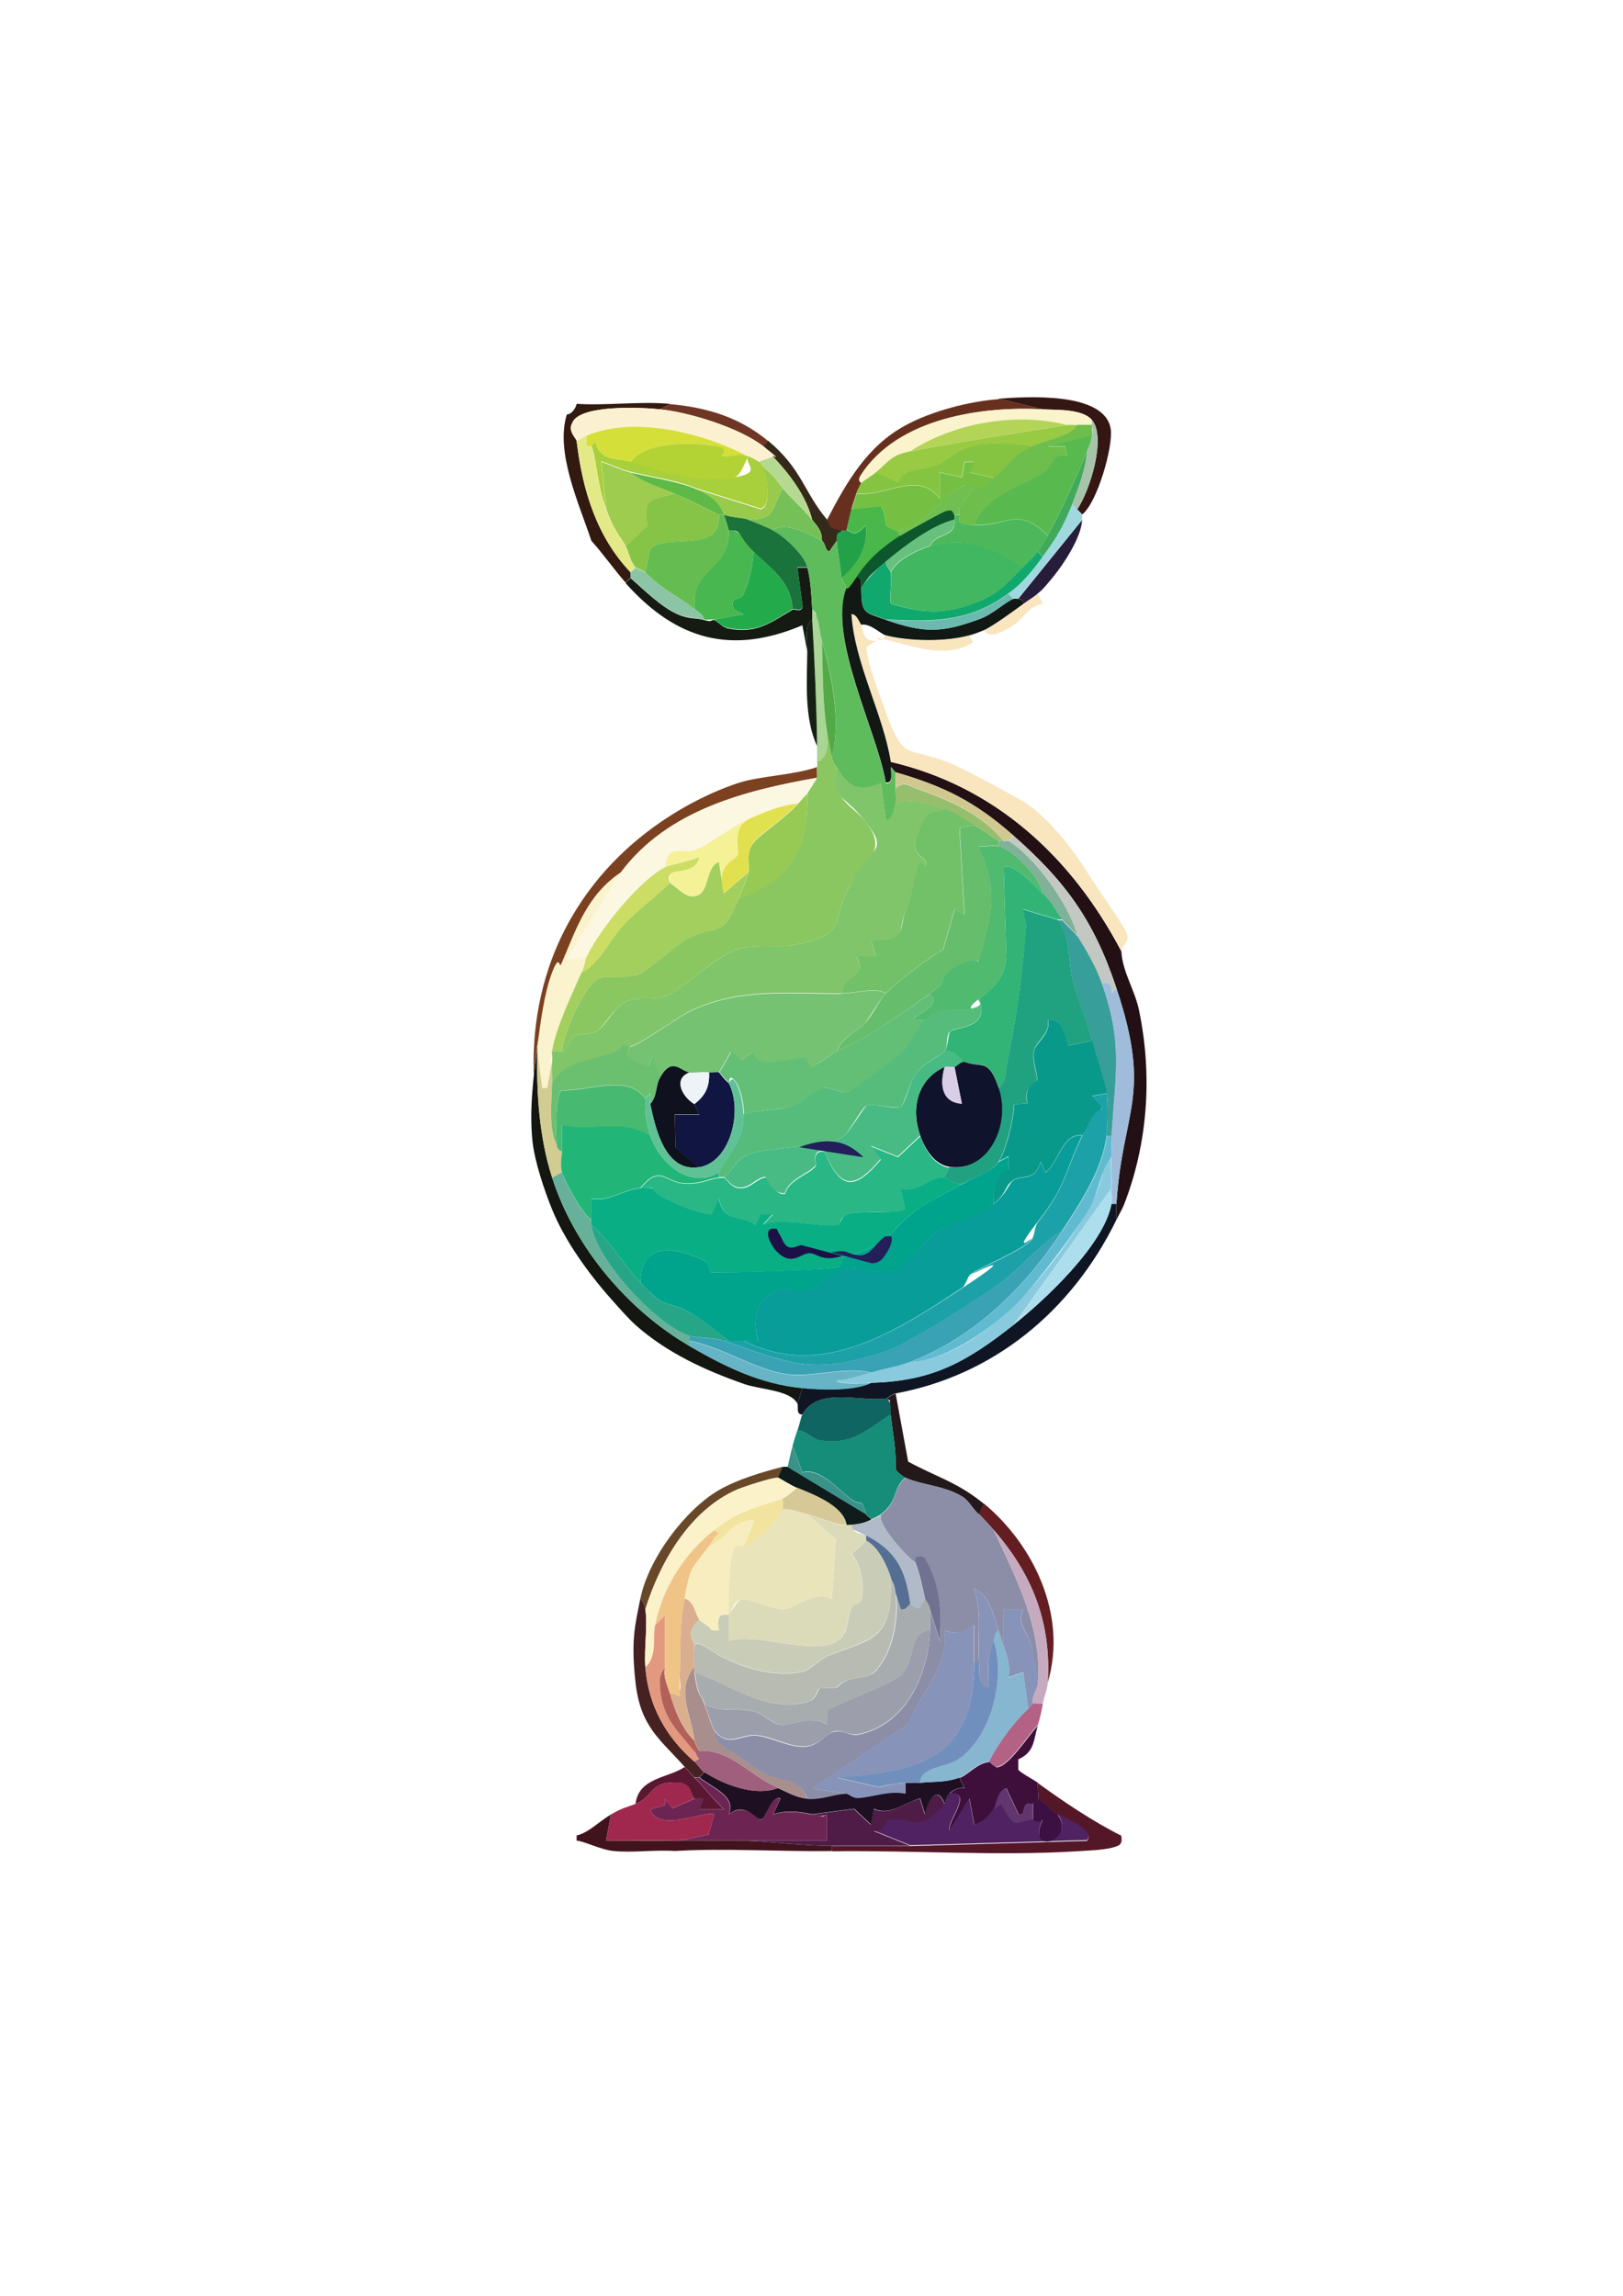 <?xml version="1.0" encoding="UTF-8"?>
<svg id="Layer_1" xmlns="http://www.w3.org/2000/svg" version="1.1" viewBox="0 0 595.3 841.9">
  <!-- Generator: Adobe Illustrator 29.1.0, SVG Export Plug-In . SVG Version: 2.1.0 Build 142)  -->
  <defs>
    <style>
      .st0 {
        fill: #6bc070;
      }

      .st1 {
        fill: #35291a;
      }

      .st2 {
        fill: #b3d334;
      }

      .st3 {
        fill: #99ca43;
      }

      .st4 {
        fill: #11a86e;
      }

      .st5 {
        fill: #faf3cd;
      }

      .st6 {
        fill: #00a38b;
      }

      .st7 {
        fill: #f0c487;
      }

      .st8 {
        fill: #e1e04f;
      }

      .st9 {
        fill: #eae4bb;
      }

      .st10 {
        fill: #9fbcdb;
      }

      .st11 {
        fill: #7c4121;
      }

      .st12 {
        fill: #49b749;
      }

      .st13 {
        fill: #96ca55;
      }

      .st14 {
        fill: #5ebc5d;
      }

      .st15 {
        fill: #1c1147;
      }

      .st16 {
        fill: #6dbe4c;
      }

      .st17 {
        fill: #daaf90;
      }

      .st18 {
        fill: #4cb85b;
      }

      .st19 {
        fill: #48bb85;
      }

      .st20 {
        fill: #23a149;
      }

      .st21 {
        fill: #72c169;
      }

      .st22 {
        fill: #1a733a;
      }

      .st23 {
        fill: #23ab4b;
      }

      .st24 {
        fill: #f9e5be;
      }

      .st25 {
        fill: #0d572c;
      }

      .st26 {
        fill: #acdeed;
      }

      .st27 {
        fill: #8cc5a5;
      }

      .st28 {
        fill: #f2e49e;
      }

      .st29 {
        fill: #74c272;
      }

      .st30 {
        fill: #5eb946;
      }

      .st31 {
        fill: #66be6c;
      }

      .st32 {
        fill: #61356e;
      }

      .st33 {
        fill: #49b74f;
      }

      .st34 {
        fill: #d8cee7;
      }

      .st35 {
        fill: #6c2552;
      }

      .st36 {
        fill: #98ca4b;
      }

      .st37 {
        fill: #591732;
      }

      .st38 {
        fill: #41b762;
      }

      .st39 {
        fill: #67c07c;
      }

      .st40 {
        fill: #641e21;
      }

      .st41 {
        fill: #85c447;
      }

      .st42 {
        fill: #d1c890;
      }

      .st43 {
        fill: #b6d991;
      }

      .st44 {
        fill: #32b477;
      }

      .st45 {
        fill: #221015;
      }

      .st46 {
        fill: #121814;
      }

      .st47 {
        fill: #0f6561;
      }

      .st48 {
        fill: #66b4c5;
      }

      .st49 {
        fill: #0f111e;
      }

      .st50 {
        fill: #67b19a;
      }

      .st51 {
        fill: #3e0f3b;
      }

      .st52 {
        fill: #4e1c47;
      }

      .st53 {
        fill: #0aae85;
      }

      .st54 {
        fill: #9dcc4e;
      }

      .st55 {
        fill: #d5df3a;
      }

      .st56 {
        fill: #101524;
      }

      .st57 {
        fill: #8acade;
      }

      .st58 {
        fill: #8793b9;
      }

      .st59 {
        fill: #58ba4e;
      }

      .st60 {
        fill: #55bc7b;
      }

      .st61 {
        fill: #52aa47;
      }

      .st62 {
        fill: #85c441;
      }

      .st63 {
        fill: #389e99;
      }

      .st64 {
        fill: #a7c3aa;
      }

      .st65 {
        fill: #39a2b5;
      }

      .st66 {
        fill: #80c56a;
      }

      .st67 {
        fill: #8bc761;
      }

      .st68 {
        fill: #717191;
      }

      .st69 {
        fill: #703625;
      }

      .st70 {
        fill: #541727;
      }

      .st71 {
        fill: #cbdd64;
      }

      .st72 {
        fill: #a2cf5e;
      }

      .st73 {
        fill: #231f5b;
      }

      .st74 {
        fill: #fbf7e0;
      }

      .st75 {
        fill: #281c3b;
      }

      .st76 {
        fill: #a05f7d;
      }

      .st77 {
        fill: #48b970;
      }

      .st78 {
        fill: #22b578;
      }

      .st79 {
        fill: #fbf1d1;
      }

      .st80 {
        fill: #dbdbba;
      }

      .st81 {
        fill: #502261;
      }

      .st82 {
        fill: #63bf76;
      }

      .st83 {
        fill: #eef3f7;
      }

      .st84 {
        fill: #3c1042;
      }

      .st85 {
        fill: #41a95c;
      }

      .st86 {
        fill: #3a9289;
      }

      .st87 {
        fill: #a8cf3c;
      }

      .st88 {
        fill: #c6abc0;
      }

      .st89 {
        fill: #e39980;
      }

      .st90 {
        fill: #1da1a8;
      }

      .st91 {
        fill: #26a687;
      }

      .st92 {
        fill: #69482a;
      }

      .st93 {
        fill: #67301e;
      }

      .st94 {
        fill: #71bf52;
      }

      .st95 {
        fill: #151b13;
      }

      .st96 {
        fill: #a88e8d;
      }

      .st97 {
        fill: #61bbd0;
      }

      .st98 {
        fill: #142113;
      }

      .st99 {
        fill: #65bd51;
      }

      .st100 {
        fill: #20a280;
      }

      .st101 {
        fill: #86b6d0;
      }

      .st102 {
        fill: #a9d595;
      }

      .st103 {
        fill: #fcf2ca;
      }

      .st104 {
        fill: #a0d8e0;
      }

      .st105 {
        fill: #f8edbe;
      }

      .st106 {
        fill: #08998b;
      }

      .st107 {
        fill: #d2cc92;
      }

      .st108 {
        fill: #099d99;
      }

      .st109 {
        fill: #e4e987;
      }

      .st110 {
        fill: #b7bbb2;
      }

      .st111 {
        fill: #d7c997;
      }

      .st112 {
        fill: #341613;
      }

      .st113 {
        fill: #c3c8c2;
      }

      .st114 {
        fill: #96be6c;
      }

      .st115 {
        fill: #452121;
      }

      .st116 {
        fill: #75c043;
      }

      .st117 {
        fill: #a0284e;
      }

      .st118 {
        fill: #6bbaaf;
      }

      .st119 {
        fill: #61c196;
      }

      .st120 {
        fill: #b1bac9;
      }

      .st121 {
        fill: #111541;
      }

      .st122 {
        fill: #0f132b;
      }

      .st123 {
        fill: #faf3cb;
      }

      .st124 {
        fill: #158d78;
      }

      .st125 {
        fill: #a7acae;
      }

      .st126 {
        fill: #556f94;
      }

      .st127 {
        fill: #81b198;
      }

      .st128 {
        fill: #b36059;
      }

      .st129 {
        fill: #41141d;
      }

      .st130 {
        fill: #8c8ea8;
      }

      .st131 {
        fill: #131611;
      }

      .st132 {
        fill: #c9cdb8;
      }

      .st133 {
        fill: #1e1022;
      }

      .st134 {
        fill: #76c157;
      }

      .st135 {
        fill: #b3d457;
      }

      .st136 {
        fill: #9c9eac;
      }

      .st137 {
        fill: #321a10;
      }

      .st138 {
        fill: #101b1b;
      }

      .st139 {
        fill: #50ba6f;
      }

      .st140 {
        fill: #24191a;
      }

      .st141 {
        fill: #28b785;
      }

      .st142 {
        fill: #718fbd;
      }

      .st143 {
        fill: #b36285;
      }

      .st144 {
        fill: #f5f197;
      }
    </style>
  </defs>
  <g>
    <path class="st70" d="M411.3,673.1c-.2.2.9,2.9-1.3,3.8-3.6,1.6-10.8,1.7-14.9,2-29.2,1.8-60.5-.4-90,0v-1.9c9.6,0,19.2,0,28.8,0l64.8-1.9c3.3-3.9-9.5-8.8-10.8-9.6-2.6-1.7-4.6-4.2-7.2-5.8.5-1.3-.3-4.1,0-5.8,9.5,6.9,20.2,14.1,30.6,19.3Z"/>
    <path class="st129" d="M224.1,665.4l-1.8,9.6c9,.2,18-.1,27,0,7.8.1,15.6-.2,23.4,0,10.1.3,21.5,1.9,32.4,1.9v1.9c-18.9.3-38.9-1.1-57.6,0-7.4-.5-15.1.7-22.5,0-4.8-.5-10.7-3.6-13.5-3.8v-1.9c4.3-.9,8.3-5.2,12.6-7.7Z"/>
    <path class="st51" d="M380.7,632.6c-1.6,5.3-1.1,9.9-7.2,12.6v3.7c.2.9,5.6,3.7,7.2,4.9-.3,1.7.5,4.5,0,5.8s-1.4,1.5-1.8,1.9-1.8-.4-2.3.1c-1.9,1.8-.4,4.3-3,3.7l-4.5-9.6c-3.4,1.3-3.5,6.4-4.5,7.7-2.1,2.8-3.7,4.8-7.2,5.8l-1.8-9.6-7.2,11.6c-1.1-3.3,8.9-14.1,0-13.5,1.6-1.5,3.2-2.2,5.4-1.9l-1.8-3.8c3.3-1.2,6.2-5.3,10.8-5.8s1.4,1.9,2.8,1.9c4.3,0,11.8-11.9,15.2-15.4Z"/>
    <path class="st40" d="M384.3,617.1c1.4-22.5-6-40.2-19.8-56-1.1-1.3-4.4-4.9-5.4-5.8l1.8-3.9c18,14.9,30.8,40.8,23.4,65.6Z"/>
    <path class="st88" d="M384.3,617.1c-.1,2.5-1.4,5.2-1.8,7.7-1.1.2-2.8-.4-3.6,0-.8-2.4,1.9-6.6,1.8-7.7,1.5-20.4-8-38.5-16.2-56,13.8,15.8,21.2,33.4,19.8,56Z"/>
    <path class="st140" d="M328.5,511l4.6,25c10.5,5.7,18.2,7.6,27.8,15.5l-1.8,3.9c-2.4-2.1-3.6-4.9-5.9-6.4-6.5-4.2-15.4-4.4-21.1-7.1-.9-.4-3.4-2.3-3.6-3.3.3-6.7-1.1-13.2-1.8-19.8s.6-4.9-1.8-5.8c.4,0,2-1.6,3.6-1.9Z"/>
    <path class="st143" d="M382.5,624.8c-.5,3.1-.9,4.7-1.8,7.7-3.4,3.5-10.9,15.4-15.2,15.4-1.4,0-2.5-1.9-2.8-1.9,3.3-6.5,9.2-14.6,14.4-19.3.6-.6,1.4-1.8,1.8-1.9.8-.4,2.5.2,3.6,0Z"/>
    <path class="st81" d="M348.3,657.6c8.9-.6-1.1,10.2,0,13.5l7.2-11.6,1.8,9.6c3.5-1,5.1-3,7.2-5.8l2.7-1.9c5.6,9.9,4.5,6.6,11.7,5.7.2,0,1.5,1.7,3.6,0-6.7,13.7,12.6,7.8,5.4-1.9,1.3.8,14.1,5.7,10.8,9.6l-64.8,1.9-14.4-5.8c4.3,2.1,6-3.9,6.6-3.9,9.7-.8,10.3,5.4,20.4-5.7.3-.3,0-2.3,1.8-3.9Z"/>
    <path class="st52" d="M346.5,661.5c-10.1,11.2-10.7,4.9-20.4,5.7-.6,0-2.3,6-6.6,3.9l14.4,5.8c-9.6,0-19.2,0-28.8,0-10.9,0-22.3-1.6-32.4-1.9h30.6s0-9.6,0-9.6c-2.4,1.1-3.5.3-5.4,0l15.3-2,6.2,5.8,1-5.8c6,2.7,11.2-2.3,17-3.8l1.8,5.8c1-4.3,4.3-11.5,7.2-3.8Z"/>
    <path class="st84" d="M387.9,665.4c7.2,9.7-12.1,15.6-5.4,1.9-2,1.7-3.4,0-3.6,0v-5.8c.4-.4,1.8-1.8,1.8-1.9,2.6,1.6,4.6,4.1,7.2,5.8Z"/>
    <path class="st35" d="M256.5,651.9c4.2,3.6,13.6,6.7,10.8,13.5,5.7-4.7,11.1,1.9,11.7,1.9,1.8,0,3.4-8.6,7.2-7.7l-2.7,5.8c5.3-1.6,9.2-.9,14.4,0s3,1.1,5.4,0v9.6s-30.6,0-30.6,0c-7.8-.2-15.6.1-23.4,0l10.6-2.2,2-7.4c-2.3-1.9-20.4,7.1-23.4-1.9l5.4-1.5v-2.4s2.7,3.6,2.7,3.6l8.2-3.6c.3.3,2.6-.6,3.3.3l-1.5,3.6h9c-3.8-3.5-7.2-7.9-10.8-11.6h1.8Z"/>
    <path class="st117" d="M233.1,661.5c5.8-2.3,5.5-7,11.9-7.7,9.3-1.1,7.5,3,9.7,5.8l-8.2,3.6-2.6-3.6v2.4s-5.4,1.5-5.4,1.5c3,9,21.1,0,23.4,1.9l-2,7.4-10.6,2.2c-9-.2-18,.1-27,0l1.8-9.6c4.5-2.6,5-2.3,9-3.9Z"/>
    <path class="st47" d="M324.9,512.9c2.4.9,1.6,3.7,1.8,5.8-9.1,6-14.5,11.4-26,9.5-2.9-.5-5.1-3.5-8.2-3.7.7-1.7,1.3-4.9,1.8-5.8,5.7-10.1,20.5-4.7,30.6-5.8Z"/>
    <path class="st133" d="M285.3,655.7c3.7,1.6,6.6,3.5,10.8,3.9,5.4.4,9.5-1.8,14.4-1.9.5,0,2.3,1.8,4.4,1.6,5.5-.4,11.2-2.9,17.2-1.6v-3.9c1.8,0,3.6.2,5.4,0,5.2-.6,8.9,0,14.4-1.9l1.8,3.8c-2.2-.2-3.8.5-5.4,1.9s-1.5,3.5-1.8,3.9c-2.9-7.6-6.2-.5-7.2,3.8l-1.8-5.8c-5.8,1.6-11,6.5-17,3.8l-1,5.8-6.2-5.8-15.3,2c-5.2-.9-9.1-1.6-14.4,0l2.7-5.8c-3.7-.9-5.4,7.7-7.2,7.7s-6-6.6-11.7-1.9c2.8-6.8-6.6-9.9-10.8-13.5l1.8-1.9c7.4,4.7,18.7,9,27,5.8Z"/>
    <path class="st101" d="M368.1,603.6c1.1,3.9,2.7,7.2,1.8,11.6l5.4-1.9,1.8,13.5c-5.2,4.7-11.1,12.8-14.4,19.3-4.6.5-7.5,4.6-10.8,5.8-5.5,1.9-9.2,1.4-14.4,1.9,0-6,9.4-5.4,14.3-8.8,11.7-8.1,17.2-29.4,12.7-43.3.5-1.2.3-3,1.8-3.9.6,1.7,1.3,4,1.8,5.8Z"/>
    <path class="st32" d="M364.5,663.4c1-1.3,1.1-6.3,4.5-7.7l4.5,9.6c2.6.5,1.2-1.9,3-3.7.5-.5,2,.2,2.3-.1v5.8c-7.2.9-6.1,4.1-11.7-5.7l-2.7,1.9Z"/>
    <path class="st130" d="M332.1,541.9c5.7,2.7,14.6,2.9,21.1,7.1,2.3,1.5,3.5,4.3,5.9,6.4s4.3,4.5,5.4,5.8c8.2,17.5,17.7,35.6,16.2,56,0-1.7-2-10.8-2.5-13.7-.9-4.9-5.5-7.6-2.9-13.3h-7.2s0,13.5,0,13.5c-.5-1.8-1.2-4-1.8-5.8-2-5.6-3.1-12.6-9-15.4,3,9,1.1,17.9,1.8,27h-1.8c0-4.5,0-9,0-13.5-4,2.7-6.2,3.7-10.8,1.9,1.6,14.5-8.9,22.1-13.1,34.2l-35.4,23.8,12.6,1.9c-4.9.2-9,2.3-14.4,1.9-2.7-7.8-10.7-6.4-15.7-9.2-2.2-1.3-15.5-10.1-16.7-11.1-2.2-2-1.3-3.7-1.8-4.7,5.2,6.5,9.7,1.4,15.2,1.8s12.3,4.5,18.1,4.1c5.4-.4,7.6-5.1,11.1-5.6s5.5,1.7,8.2,1.2c16.9-3.3,25.8-20.7,26.5-38.2.1-2.4.3-5.5,0-7.7l3.6,11.6c.8-10.9.1-20.5-5.3-30-.7-1.2-1.7-.8-2.8-.9s-.8,1.9-.9,1.9c-1.1,0-14-13.3-12.6-17.4,6.5-4.9,4.1-9.3,9-13.5Z"/>
    <path class="st58" d="M368.1,603.6v-13.5s7.2,0,7.2,0c-2.7,5.8,1.9,8.5,2.9,13.3s2.5,11.9,2.5,13.7-2.6,5.3-1.8,7.7c-.4.2-1.2,1.4-1.8,1.9l-1.8-13.5-5.4,1.9c.9-4.4-.7-7.7-1.8-11.6Z"/>
    <path class="st124" d="M326.7,518.7c.7,6.6,2.1,13.1,1.8,19.8.2,1.1,2.7,2.9,3.6,3.3-4.9,4.2-2.5,8.6-9,13.5-1,.7-2.5,1.4-3.6,1.9-.3-.8-1.7-1.5-1.8-1.9-1.9-6.8-1.7-2.5-5.9-5.8-4.6-3.6-11.3-11.4-17.5-9.6l-3.6-9.7c.5-1.8,1.2-4.1,1.8-5.8,3.1.3,5.2,3.3,8.2,3.7,11.6,1.9,16.9-3.5,26-9.5Z"/>
    <path class="st115" d="M236.7,590.1c.9,6.2-.5,14.6,0,21.2,1.1,14.4,7.8,25.9,18,34.7,1.2,1.1,2.4,3.1,3.6,3.9l-1.8,1.9h-1.8c-1.1-1.2-2.5-2.6-3.6-3.9-9.1-10.2-16.2-14.7-18-30.9s0-21.5,1.8-30.9c0,.4,1.4,1.5,1.8,3.9Z"/>
    <path class="st37" d="M254.7,651.9c3.6,3.6,7,8.1,10.8,11.6h-9s1.5-3.6,1.5-3.6c-.7-.8-3,0-3.3-.3-2.2-2.7-.4-6.8-9.7-5.8-6.4.7-6.1,5.4-11.9,7.7,1.2-9.7,12-9.4,18-13.5,1.1,1.2,2.5,2.7,3.6,3.9Z"/>
    <path class="st92" d="M287.1,538l-1.8,3.9c-1.6-.3-12.5,3.3-14.9,4.3-17,7.4-28.1,26-33.7,43.9-.4-2.4-1.7-3.5-1.8-3.9,2.9-14.6,16.5-32.6,28.7-39.7,6.9-4,15.8-6.6,23.5-8.6Z"/>
    <path class="st138" d="M317.7,555.4c.1.4,1.5,1.1,1.8,1.9-2.9,1.4-4.2,1.5-7.2,1.9s-1.2,0-1.8,0c-1.1-6.9-12.1-11.1-18-13.5-2.6-1.1-6.8-3.8-7.2-3.9l1.8-3.9h1.8l28.8,17.4Z"/>
    <path class="st86" d="M290.7,530.3l3.6,9.7c6.2-1.7,13,6,17.5,9.6,4.1,3.3,4-1,5.9,5.8l-28.8-17.4c.6-2.6,1.1-5.2,1.8-7.7Z"/>
    <path class="st142" d="M364.5,601.7c4.5,13.9-1,35.2-12.7,43.3-4.9,3.4-14.2,2.8-14.3,8.8-1.8.2-3.6,0-5.4,0-3.4.2-6.6.8-9.9,1.5l-15.3-3.5c29.7-2.2,50.5-6.1,50.4-42.5h1.8c.3,3.8-.8,8.4,3.6,9.6-.1-6.9-.8-11.1,1.8-17.4Z"/>
    <path class="st96" d="M254.7,613.3c1.1,8.9,1.8,6.7,3.6,11.6s2.3,7.1,3.6,9.6-.4,2.7,1.8,4.7c1.2,1.1,14.4,9.8,16.7,11.1,4.9,2.9,12.9,1.4,15.7,9.2-4.2-.3-7.1-2.2-10.8-3.9-10.4-4.6-17.2-14.1-28.8-13.5-.4-1.2-1.7-2.8-1.8-3.9-1.1-9.6-7.1-18.2,0-27,0,.6,0,1.3,0,1.9Z"/>
    <path class="st76" d="M285.3,655.7c-8.3,3.2-19.6-1.1-27-5.8-1.2-.7-2.4-2.8-3.6-3.9l1.7-1c-.9-.7-1.1-2.2-1.7-2.9h1.8c11.6-.6,18.4,9,28.8,13.5Z"/>
    <path class="st58" d="M357.3,609.4c.1,36.4-20.6,40.2-50.4,42.5l15.3,3.5c3.3-.7,6.5-1.4,9.9-1.5v3.9c-6-1.2-11.7,1.2-17.2,1.6-2.1.1-3.8-1.6-4.4-1.6l-12.6-1.9,35.4-23.8c4.3-12.1,14.8-19.7,13.1-34.2,4.6,1.8,6.8.7,10.8-1.9,0,4.5,0,9,0,13.5Z"/>
    <path class="st58" d="M366.3,597.8c-1.5.9-1.3,2.7-1.8,3.9-2.6,6.3-1.9,10.5-1.8,17.4-4.4-1.2-3.3-5.9-3.6-9.6-.6-9.1,1.2-18-1.8-27,5.8,2.8,7,9.8,9,15.4Z"/>
    <path class="st136" d="M341.1,597.8c-.7,17.5-9.6,34.9-26.5,38.2-2.8.5-5.5-1.6-8.2-1.2s-5.8,5.3-11.1,5.6c-5.8.4-12.2-3.7-18.1-4.1s-10,4.7-15.2-1.8c-1.3-2.5-2.5-6.8-3.6-9.6,5.7,3.3,12,1.2,18.1,2.7,3.6.9,6.9,4.7,9.8,4.9,4.8.4,10.8-4,17,0l.3-5.3c1.3-1.5,23.5-9.8,26.8-12.8,5.6-5,2.6-15.8,10.6-16.6Z"/>
    <path class="st125" d="M328.5,584.3l1.9,5.8c1.7.8,3.1-1.9,3.5-1.9.6,0,2.2,2.1,3.3,1.5l2.1-3.5c.2.7,1.6,1.9,1.8,3.9s.1,5.3,0,7.7c-8,.8-5,11.5-10.6,16.6-3.3,3-25.6,11.3-26.8,12.8l-.3,5.3c-6.2-4-12.2.4-17,0-2.9-.3-6.2-4-9.8-4.9-6.2-1.6-12.5.6-18.1-2.7-1.8-4.8-2.5-2.6-3.6-11.6,13,4.5,27,15.3,41.6,10.7,3.6-1.1,3.2-4.9,4.5-4.9,9.6,0,4.1-.5,9.8-2.9,3.6-1.5,7.9-.3,10.8-3.8,6.1-7.3,8.1-18.5,7.1-28.1Z"/>
    <path class="st120" d="M323.1,555.4c-1.4,4,11.5,17.4,12.6,17.4,1.7,4.4,2.6,8.9,3.6,13.5l-2.1,3.5c-1.1.6-2.7-1.6-3.3-1.5-1.8-13-5.5-19.5-16.2-25.1s-4.7-.1-5.4-3.9c3-.5,4.3-.5,7.2-1.9s2.6-1.2,3.6-1.9Z"/>
    <path class="st68" d="M335.7,572.7c.1,0-.3-1.9.9-1.9s2-.3,2.8.9c5.5,9.5,6.1,19.1,5.3,30l-3.6-11.6c-.2-1.9-1.6-3.1-1.8-3.9-1-4.7-1.9-9.1-3.6-13.5Z"/>
    <path class="st103" d="M285.3,541.9c.4,0,4.6,2.8,7.2,3.9-1.6,1-3.8,3.3-5.4,3.9-10.4,3.6-15.6,3.9-25.2,11.6s-18.7,20.7-21.6,34.7c-1,4.6.9,11.5-3.6,15.4-.5-6.7.9-15,0-21.2,5.6-18,16.7-36.6,33.7-43.9,2.4-1,13.3-4.6,14.9-4.3Z"/>
    <path class="st89" d="M243.9,611.3c0,.3-1.9,2-1.9,4.7,0,13.3,6,18,12.7,26.2.6.7.9,2.2,1.7,2.9l-1.7,1c-10.2-8.8-16.9-20.4-18-34.7,4.5-3.9,2.6-10.9,3.6-15.4l3.6-3.8c0,6.4,0,12.9,0,19.3Z"/>
    <path class="st80" d="M310.5,559.2c.6,0,1.2,0,1.8,0,.7,3.7,3.6,2.9,5.4,3.9v1.9l-5.4,4.8c3.5,4.1,4.7,11.7,3.5,17s-3.1,1.6-3.6,2.7c-2,4.9-.8,10.1-5.8,12.7-9,4.6-28.3-3.4-39.2-.5,0-3.2,0-6.4,0-9.7,1.6-1.5,3.1-5,4.7-5.4,3.1-.8,11.6,4,16,3.5,4.1-.5,10.3-6.8,17.2-3.8l1.5-21.8-10.5-9.1c5.8,1.5,9.8,3.9,14.4,3.9Z"/>
    <path class="st111" d="M310.5,559.2c-4.6,0-8.6-2.4-14.4-3.9-3-.8-5.9-1.9-9-1.9.3-.8-.2-2.7,0-3.9,1.6-.5,3.8-2.8,5.4-3.9,5.9,2.4,16.9,6.6,18,13.5Z"/>
    <path class="st110" d="M328.5,584.3c1,9.6-1,20.8-7.1,28.1-2.9,3.5-7.2,2.4-10.8,3.8-5.7,2.3-.2,2.8-9.8,2.9-1.3,0-.9,3.8-4.5,4.9-14.6,4.5-28.5-6.2-41.6-10.7,0-.6,0-1.3,0-1.9-.5-4,0-4.6,0-7.7.4-2.8,6.5,1.8,7.6,2.5,8.4,5.2,22.4,9.5,32.5,6.7,2.7-.7,5.8-4.4,9.1-5.7,15.9-6.3,23.8-5.5,22.8-28.6.7,2.1,1.4,2.1,1.8,5.8Z"/>
    <path class="st17" d="M256.5,594c-5.5,4.5-1.8,8.1-1.8,9.6,0,3.1-.5,3.7,0,7.7-7.1,8.8-1.1,17.4,0,27-4.8-4.8-7.1-10.9-9-17.4,5.5,1.1,3.5-3,3.6-6.7.4-10.8-.2-17.3,1.8-28.1,3.6.9,3.9,6.1,5.4,7.7Z"/>
    <path class="st128" d="M245.7,621c1.9,6.5,4.2,12.6,9,17.4.1,1.1,1.4,2.6,1.8,3.9h-1.8c-6.6-8.2-12.7-12.9-12.7-26.2,0-2.7,1.9-4.4,1.9-4.7-.7,3.8.9,6.5,1.8,9.6Z"/>
    <path class="st126" d="M333.9,588.2c-.4,0-1.8,2.7-3.5,1.9l-1.9-5.8c-.4-3.7-1.1-3.7-1.8-5.8-1.6-4.8-4.6-11.2-9-13.5v-1.9c10.7,5.6,14.4,12.1,16.2,25.1Z"/>
    <path class="st7" d="M260.1,566.9c-6.8,9.2-6.7,7.1-9,19.3-2,10.7-1.4,17.3-1.8,28.1s1.9,7.7-3.6,6.7c-.9-3.2-2.5-5.9-1.8-9.6,0-6.4,0-12.9,0-19.3l-3.6,3.8c2.9-14,10.8-26.2,21.6-34.7l1.8,1c-1.6,1.3-2.4,3.2-3.6,4.8Z"/>
    <path class="st28" d="M287.1,549.6c-.2,1.2.3,3.1,0,3.9-1.8,4-9.9,12.9-14.4,13.5.7-1.3,4.1-9,3.6-9.6-8.4.5-9.6,7-16.2,9.6,1.2-1.6,2-3.6,3.6-4.8l-1.8-1c9.6-7.6,14.8-8,25.2-11.6Z"/>
    <path class="st9" d="M296.1,555.4l10.5,9.1-1.5,21.8c-6.9-2.9-13.1,3.3-17.2,3.8-4.4.5-12.9-4.3-16-3.5s-3.1,3.9-4.7,5.4c0-6.4,0-17.9,1.8-23.7.7-2.4,3.5-1.2,3.6-1.4,4.5-.6,12.6-9.5,14.4-13.5,3.1,0,6,1.2,9,1.9Z"/>
    <path class="st132" d="M326.7,578.5c1,23-6.9,22.2-22.8,28.6-3.3,1.3-6.4,4.9-9.1,5.7-10.1,2.8-24.1-1.5-32.5-6.7-1.1-.7-7.2-5.3-7.6-2.5,0-1.6-3.7-5.2,1.8-9.6,1.1,1.2,3.5,2.1,4.5,3.8h2.7c-1.5-7.5,3.1-5.3,3.6-5.8,0,3.2,0,6.5,0,9.7,10.8-2.9,30.2,5.2,39.2.5,5-2.6,3.8-7.8,5.8-12.7.4-1.1,3.2-1,3.6-2.7,1.2-5.3,0-12.9-3.5-17l5.4-4.8c4.4,2.4,7.4,8.7,9,13.5Z"/>
    <path class="st105" d="M272.7,566.9c0,.2-2.8-1-3.6,1.4-1.8,5.8-1.9,17.3-1.8,23.7-.5.5-5.1-1.8-3.6,5.8h-2.7c-1-1.8-3.4-2.7-4.5-3.9s-1.8-6.8-5.4-7.7c2.2-12.2,2.2-10.1,9-19.3,6.5-2.6,7.8-9.2,16.2-9.6.5.6-2.9,8.4-3.6,9.6Z"/>
    <g>
      <path class="st137" d="M245.7,148.2l-3.6,1.9c-6.3-.7-30-1.9-32.3,5.2-1.6,2.8,1.6,5.6,1.7,6.4,2.1,18,7.3,35.1,19.8,48.2-.2.5.2,1.4,0,1.9s-1.5,1.1-1.8,1.9c-4.5-5.1-8.1-10.4-12.6-15.4-4.5-13.6-13.3-32.4-9-46.3,1.6,0,3.3-2.2,3.6-3.9,11.1.7,23.2-1,34.2,0Z"/>
      <path class="st45" d="M411.3,348.9c.4,7.4,4.8,13.9,6.4,21.2,4.9,23.2,3.5,47.4-4.6,69.5-1.4,3.9-2.1,4.7-3.6,7.7,0-1.9-.1-3.9,0-5.8,2.2-34.8,13.3-39.1,0-79.1-8.2-24.8-18.7-39.2-37.8-56-14-12.4-25.5-18.1-43.2-23.2-.4-.1-1.1-1.5-1.8-1.9,0-.6,0-1.3,0-1.9,37.6,8.8,65.9,34,84.6,69.5Z"/>
      <path class="st56" d="M409.5,447.3c-16.6,34-45.6,57.2-81,63.7-1.6.3-3.2,1.9-3.6,1.9-10.1,1.1-24.9-4.3-30.6,5.8-2.4.2-1.4-3-1.8-3.9l1.8-5.8c7.2.7,18.9,1.1,25.2-1.9,22.2-.6,34.9-7.5,52.2-21.2,11.2-8.9,33.1-29.1,36-44.4h1.8c-.1,1.9,0,3.9,0,5.8Z"/>
      <path class="st93" d="M366.3,146.2l16.2,3.9c-21.9-1.2-53.2,3-66.8,24.2-1.4,2.2.3,2.7.2,2.8-.6,1.3-1.4,2.6-1.8,3.9-.6,2-1.3,3.7-1.8,5.8s-1.2,5.2-1.8,7.7c-.6,0-1.4.2-1.8,0-1-.4-2.4-.2-3.6-1s-1.3-2.2-1.8-2.8c7.4-14.2,14.8-27.1,28.8-34.7,9.5-5.2,23.6-8.9,34.2-9.6Z"/>
      <path class="st1" d="M303.3,190.6c.6.7.7,2,1.8,2.8s2.5.6,3.6,1c-.3,1.1-1.9,3.1-1.8,3.9l-2.7,3.9c-1.5,0-1.4-3.1-2.7-3.9,0-3.8-1.6-5.2-3.6-7.7-2.2-8.8-8.4-16.9-14.4-23.2-1.2-1.2-2.4-2.9-3.6-3.9l1.8-1.9c12.5,10.4,13.1,18.8,21.6,28.9Z"/>
      <path class="st69" d="M281.7,161.7l-1.8,1.9c-8.8-6.8-27.1-12.4-37.8-13.5l3.6-1.9c13.6,1.2,25.5,4.8,36,13.5Z"/>
      <path class="st79" d="M242.1,150.1c10.7,1.1,29,6.7,37.8,13.5s2.4,2.6,3.6,3.9l-5.4,1.9c-1.4-.9-2.4-1.3-3.6-1.9-15.9-8.7-42.2-15.3-59.4-7.7-1.2.5-2.4,1.4-3.6,1.9,0-.8-3.2-3.6-1.7-6.4,2.3-7.1,25.9-5.9,32.3-5.2Z"/>
      <path class="st95" d="M296.1,208c1.3,5,1.5,10.3,1.8,15.4s0,2.6,0,3.9c-3,2.1-1.8,7.9-1.8,11.6l-1.8-9.6c-25.8,10.9-46,5.6-64.8-15.4.3-.9,1.6-1.5,1.8-1.9,5,4.4,11.3,10.7,17.3,13.3,4.3,1.9,6.7,1.2,9.7,2.1s2.5-.2,3.6,0,3,2.7,5.2,3.1c10.4,2,15.3-2,23.6-6.9.7-.4,3.3,1.2,3.7-1.1l-1.9-14.3h3.6Z"/>
      <path class="st109" d="M216.9,163.6c2.3,6.4,2.1,14.4,5.4,23.2,2.8,7.6,3.5,7.6,7.2,13.5,1.2,1.9,1.4,5.1,3.6,7.7-.4.8-1.5,1.4-1.8,1.9-12.5-13.1-17.6-30.3-19.8-48.2,1.2-.5,2.4-1.4,3.6-1.9v2.9c.3,1.3,1.8.9,1.8,1Z"/>
      <path class="st27" d="M236.7,209.9c7.4,7.5,10.7,7.7,18,13.5,1.4,1.1,3.1,1.7,3.6,3.9-3-.9-5.4-.3-9.7-2.1-6-2.6-12.2-8.9-17.3-13.3.2-.5-.2-1.4,0-1.9s1.4-1.1,1.8-1.9c.6.8,2.8,1.1,3.6,1.9Z"/>
      <path class="st24" d="M315.9,229.2c.9,1.3,0,6.2,5.4,5.8l-3.3,2.1c-1.2,1.5,3.9,15.8,5.1,19.1,8.9,25.2,7.6,16.1,26.9,24.3,4,1.7,21.4,11.1,25.3,13.4,8.7,5.3,18.1,17.3,23.5,26,3.8,6.1,11.9,17.3,14.1,21.5s-1.7,4.9-1.5,7.5c-18.7-35.4-46.9-60.6-84.6-69.5-2.6-17.2-13.3-36.1-14.4-54,2,0,2.6,2.4,3.6,3.9Z"/>
      <path class="st14" d="M301.5,198.4c1.3.7,1.2,3.8,2.7,3.9l2.7-3.9c.4,3.9,1.3,9,1.8,13.5.1,1.1,1.4,2.6,1.8,3.9-7,18.1,11.2,52.7,14.4,71.4,2.9.6,1.9-3.8,1.8-5.8.7.4,1.4,1.8,1.8,1.9,0,1.9,0,3.9,0,5.8s.3,4.1,0,5.8-1.6,6.4-3.6,5.8l-1.8-13.5c-7.8,3.5-11.9,1.8-16.2-5.8-.9-1.5-1.3-1.1-1.8-3.9,3.5-12.6,0-30.2-3.6-42.5s-.8-8.6-3.6-11.6c-.3-5.1-.5-10.5-1.8-15.4s-8.3-11.2-12.6-13.5c4.4-3.5,13.6,1.4,18,3.9Z"/>
      <path class="st46" d="M315.9,215.7c0,9.5,1.2,8.8,9,11.6,14.1,5,20.8,4.8,34.7-.4,4.6-1.7,9.1-6.1,12.1-7.3.4-.1,1.3,0,1.8,0,1.2.2,2,.5,1.8,1.9-3.1,2.3-11.5,8.4-14.4,9.6s-4.5,1.7-5.4,1.9c-8.6,2.4-21.9,2.2-30.6,0-1.9-.5-5.6-4.5-9-3.9-1-1.4-1.6-3.8-3.6-3.9,1.1,17.9,11.7,36.9,14.4,54,0,.6,0,1.3,0,1.9,0,2,1.1,6.4-1.8,5.8-3.2-18.7-21.4-53.3-14.4-71.4s2.7-2.6,3.6-3.9c1.8-.2,1.8,2.4,1.8,3.9Z"/>
      <path class="st10" d="M404.1,360.5c3-.7,3.9.8,3.6,3.8l1.8-1.9c13.3,40.1,2.2,44.4,0,79.1h-1.8c.3-1.6-.2-3.9,0-5.8.3-3.8-.3-7.8,0-11.6s-.1-5.2,0-7.7c1.2-21.9,4.4-33.7-3.6-56Z"/>
      <path class="st113" d="M409.5,362.4l-1.8,1.9c.2-3-.7-4.6-3.6-3.8-2.1-5.9-5.7-12-9-17.4-2.8-11.6-15.8-29-25.2-34.7l1.8-1.9c19,16.8,29.6,31.1,37.8,56Z"/>
      <path class="st42" d="M371.7,306.4l-1.8,1.9c-.5-.3-1.4.3-1.8,0-8.2-10-20.2-15.1-31.8-19.1-2.9-1-4.6-3.1-7.8-.2,0-1.9,0-3.9,0-5.8,17.6,5.1,29.1,10.8,43.2,23.2Z"/>
      <path class="st131" d="M197.1,385.5c-.4,15.3.7,31.7,5.4,46.3,8.3,26,28.2,48.9,50.4,61.8,13.2,7.7,25.9,13.9,41.4,15.4l-1.8,5.8c-2.4-5-13.6-5.2-19.4-7.2-14.3-5-28.4-11.4-40-21.7-2.5-2.2-6.6-6.9-9-9.6-8.2-9.2-17-21.4-21.6-32.8-2.8-6.8-6.5-17.9-7.2-25.1-1.2-11.6.4-23.8,1.8-34.7v1.9Z"/>
      <path class="st57" d="M407.7,435.7l-36,50.2c-17.3,13.7-29.9,20.7-52.2,21.2-2.3,0-12.6.7-12.6-1,4.8-.4,8.3-1.7,12.6-2.9s10.1-2.2,14.4-3.9c14.1-.5,28.6-11.2,38.7-21.1s21.6-25.7,26.8-35,4-13.4,8.2-19.2c-.3,3.8.3,7.8,0,11.6Z"/>
      <path class="st48" d="M319.5,503.3c-4.3,1.2-7.9,2.5-12.6,2.9,0,1.7,10.3,1,12.6,1-6.3,3-18,2.6-25.2,1.9-15.5-1.5-28.1-7.8-41.4-15.4v-1.9c12.2,2.1,25.2,11.6,37.5,12.4,9.1.6,19.8-2.9,29.1-.8Z"/>
      <path class="st26" d="M407.7,441.5c-2.9,15.3-24.8,35.5-36,44.4l36-50.2c-.2,1.9.3,4.1,0,5.8Z"/>
      <path class="st11" d="M299.7,281.3c-.2,1.2.1,2.6,0,3.9-25.9,4.6-54.8,11.7-72,34.7-6.4,7-15.1,18.1-21.8,33.6-7.3,16.6-9.4,31.5-10.1,41.3-.5-12.3.6-31.2,10-51.1,18.7-39.3,55.8-53.6,65.1-56.6,8.1-2.6,20.2-2.8,28.8-5.8Z"/>
      <path class="st5" d="M227.7,319.9l-19.8,31.9,7.2-1c-.6,1.3-.9,3.8-1.8,5.8-3.5,8.1-9.5,20.4-10.8,28.9s.1,2.6,0,3.9l-1.8,9.6h-1.8s-1.8-13.5-1.8-13.5v-1.9c1.1-8.2,2.5-19.5,5.4-27s2.5-1.1,3.4-3.1c5.6-13.3,9.5-25.3,21.8-33.6Z"/>
      <path class="st67" d="M305.1,277.5c.5,2.7.9,2.3,1.8,3.9-1.8,12.6,5.9,13.7,10.8,20.2,8.5,11.1-1.3,14.4-5.8,22.8-7.7,14.5-.5,18.2-20.8,22.2-5.9,1.2-14.6-.8-21.4,1.8-8.5,3.3-20.7,15.3-25.7,17s-9.6-.1-14.4,1.9c-4.1,1.7-8.3,9.4-10.3,10.6-2.9,1.8-6.8.9-9.1,2.4-1.2.8-1.2,4.2-4.1,5.2.3-6.7,8.2-23.6,13-26.5,2.6-1.6,9.4,0,14.1-1.4s13.3-10.1,18.4-13.1c10.8-6.3,12.8,1.1,19.3-15,18.6-6.6,25.5-17.4,25.2-38.6,1.2-1.9,2.5-3.8,3.6-5.8.1-1.3-.2-2.6,0-3.9s0-1.3,0-1.9c4.7-1.6,3.7-7.4,3.6-11.6.4,2.4,1.2,6.8,1.8,9.6Z"/>
      <path class="st102" d="M301.5,235c.3,10.4.2,22.7,1.8,32.8.1,4.2,1.1,10-3.6,11.6,0-.4,0-4.8,0-5.8-.2-14.8-.9-31.6-1.8-46.3,0-1.3,0-2.6,0-3.9,2.8,3,2.5,7.8,3.6,11.6Z"/>
      <path class="st98" d="M299.7,273.6c-4.8-10.4-3.7-23.4-3.6-34.7,0-3.6-1.2-9.5,1.8-11.6.9,14.8,1.6,31.5,1.8,46.3Z"/>
      <path class="st112" d="M396.9,188.7c0-.2-1.3-1.4-1.8-1.9,4.7-6.8,10.8-26.6,5.4-32.8-3.6-4.1-13-3.6-18-3.9l-16.2-3.9c10-.7,38.9-2.7,41.1,11.1,1,6.2-4.9,27.1-10.5,31.4Z"/>
      <path class="st75" d="M396.9,190.6c-.2,6.4-6.8,16.3-10.8,21.2s-4.5,5-5.4,5.8c-1.5,1.4-3.7,2.6-5.4,3.9.2-1.4-.6-1.8-1.8-1.9l23.4-28.9Z"/>
      <path class="st104" d="M395.1,186.8c.5.5,1.8,1.8,1.8,1.9.1.5,0,1.3,0,1.9l-23.4,28.9c-.5,0-1.4-.1-1.8,0l-1.8-1.9c5.2-3.9,8.7-8.3,12.6-13.5s7.5-11.1,10.8-19.3c.7.6,1.2,1.3,1.8,1.9Z"/>
      <path class="st62" d="M378.9,163.6c-8.5,4.1-8,6.5-14.4,11.6l-9-2c2.3-3.8,2.8-4.3-1.8-3.8l-.9,5.6-8.1-1.8v9.6c-8.2-10.7-20-.3-30.6-1.9.4-1.3,1.2-2.6,1.8-3.9,1.7-1.4,3.7-2.4,5.4-3.9l8.2,3.8c1.8-5.8,8.5-4.2,13.8-6.3,4-1.6,7-5.1,11.8-6.6,8.2-2.6,15.6-1.3,23.8-.5Z"/>
      <path class="st116" d="M314.1,181c10.6,1.6,22.4-8.8,30.6,1.9v-9.6s8.2,1.8,8.2,1.8l.9-5.6c4.6-.4,4.1,0,1.8,3.8l9,2c-3,2.4-.7,3.3-7.2,3.9s-1-2.4-4.8-.6c-6.8,3.3-14.4,15.7-24,16-6.3-2-2-2.3-5.3-8.8l-10.9,1.1c.5-2,1.2-3.8,1.8-5.8Z"/>
      <path class="st123" d="M382.5,150.1c5,.3,14.4-.3,18,3.9v1.9c-1.8,0-3.6,0-5.4,0s-2.5-.2-3.6,0c-18.3-4.8-41.5-1-57.6,9.6-6.9,1.3-8,3.8-12.6,7.7-1.7,1.4-3.7,2.5-5.4,3.9,0-.1-1.6-.6-.2-2.8,13.6-21.2,44.9-25.4,66.8-24.2Z"/>
      <path class="st12" d="M312.3,186.8l10.9-1.1c3.4,6.5-.9,6.8,5.3,8.8s1.1,1.5,1.8,1.9c-6.6,4.3-11.7,8.6-16.2,15.4s-3.2,2.8-3.6,3.9c-.4-1.2-1.7-2.8-1.8-3.9,5.8-4.9,9.6-11.3,9-19.3-4.9,5.1-5,2.2-7.2,1.9.6-2.6,1.1-5.2,1.8-7.7Z"/>
      <path class="st20" d="M308.7,211.9c-.5-4.5-1.4-9.6-1.8-13.5s1.5-2.8,1.8-3.9c.4.2,1.2,0,1.8,0,2.2.3,2.3,3.2,7.2-1.9.6,8-3.1,14.4-9,19.3Z"/>
      <path class="st134" d="M287.1,179.1c3.3,3.7,7.9,7.9,10.8,11.6,2,2.5,3.6,3.9,3.6,7.7-4.4-2.5-13.6-7.4-18-3.9-2.1-1.1-6.1-2.5-9-3.9,10.1-.3,8.1-3.4,12.6-11.6Z"/>
      <path class="st43" d="M297.9,190.6c-2.9-3.7-7.5-7.9-10.8-11.6-3.2-3.5-1.6-3.3-7.2-7.7-.7-.5-1.2-1.5-1.8-1.9l5.4-1.9c6,6.3,12.2,14.3,14.4,23.2Z"/>
      <path class="st87" d="M216.9,163.6l1.4-1.6c2,7.5,8.6,6,13,7.3,11.7,3.6,24.6,7.6,37,5.9s4.3-4.9,6.2-7.9c1.2.7,2.2,1,3.6,1.9s1.1,1.4,1.8,1.9c1.4,3.4,3.3,14.5-.9,15.4l-24.3-7.7c-6.3-2.6-16.5-4.1-23.4-5.8-3.6-.9-7.3-2.7-10.8-3.9l1.8,17.4c-3.3-8.8-3.1-16.7-5.4-23.2Z"/>
      <path class="st55" d="M274.5,167.5c-2.5-1.4-8.2.3-9.6-.2s-.5-3.4-3.8-3.9c-8.2-1.1-24.3-1.6-29.8,6-4.4-1.4-11,.1-13-7.3l-1.4,1.6c0-.1-1.5.3-1.8-1v-2.9c17.2-7.5,43.4-1,59.4,7.7Z"/>
      <path class="st33" d="M276.3,202.2c.1,4.6-1.7,12-3.7,15.9-1.2,2.3-5,.2-3.5,5.3l3.6,1.9-10.8,1.9c-1.1-.2-2.6.3-3.6,0-.5-2.1-2.2-2.7-3.6-3.9-1.4-15.7,12.8-13.3,12.6-28.9,5.1-.2,6.4,5.1,9,7.7Z"/>
      <path class="st23" d="M290.7,223.4c-8.3,5-13.1,8.9-23.6,6.9-2.3-.4-4.4-2.9-5.2-3.1l10.8-1.9-3.6-1.9c-1.5-5.1,2.3-3,3.5-5.3,2-3.9,3.8-11.3,3.7-15.9,6.1,6.2,14,10.8,14.4,21.2Z"/>
      <path class="st22" d="M274.5,190.6c2.9,1.3,6.9,2.7,9,3.9,4.3,2.3,11.4,8.8,12.6,13.5h-3.6s1.9,14.3,1.9,14.3c-.3,2.3-3,.7-3.7,1.1-.4-10.4-8.3-15-14.4-21.2s-3.8-7.9-9-7.7c0-.3-1.4-4.7-1.8-5.8,2.8,1.2,7.1,1,9,1.9Z"/>
      <path class="st41" d="M247.5,181c6.3,2.6,11,5.5,16.2,7.7.5,14.9-18.5,6.5-25.2,12.5l-1.8,8.7c-.8-.8-2.9-1.2-3.6-1.9-2.2-2.6-2.4-5.9-3.6-7.7l8-7.6c-2.2-10.8,2.4-9.4,9.9-11.7Z"/>
      <path class="st54" d="M231.3,173.3c4.6,3.7,10.9,5.5,16.2,7.7-7.6,2.3-12.1.9-9.9,11.7l-8,7.6c-3.7-5.9-4.4-6-7.2-13.5l-1.8-17.4c3.5,1.2,7.2,3,10.8,3.9Z"/>
      <path class="st99" d="M267.3,194.5c.2,15.7-14,13.3-12.6,28.9-7.3-5.8-10.6-6.1-18-13.5l1.8-8.7c6.7-6,25.8,2.3,25.2-12.5.5.2,1.3-.2,1.8,0,.4,1.1,1.8,5.5,1.8,5.8Z"/>
      <path class="st66" d="M306.9,281.3c4.3,7.5,8.4,9.3,16.2,5.8l1.8,13.5c2,.6,3.4-4.6,3.6-5.8,5.4-2.6,12.5,0,18,1.9-2.4,2.6-8.3,5-9.6,8.2-4.5,10.7,4.9,8.9,2.4,13s-2.8-.5-3.2.9c-1.4,4.6.4,4.9-3.5,14.1s.6,12.8-13.1,12.1l1.8,5.8h-7.2c4.8,8-5.1,6.2-5.4,13.5-19.6,0-38-2.2-55.9,6.6-4.4,2.2-19.1,12.8-21.5,12.7-6.7-.4-1,0-5,1.8-7.9,3.5-18.8,3.2-23.8,11.7,0-2.5-.2-5.2,0-7.7s-.2-2.7,0-3.9c1.1-.2,2.7.3,3.6,0,2.8-1,2.8-4.4,4.1-5.2,2.3-1.5,6.2-.6,9.1-2.4s6.2-8.9,10.3-10.6c4.8-2,9.6-.3,14.4-1.9s17.3-13.7,25.7-17c6.8-2.6,15.5-.7,21.4-1.8,20.3-4,13.1-7.8,20.8-22.2s14.3-11.7,5.8-22.8-12.6-7.6-10.8-20.2Z"/>
      <path class="st114" d="M368.1,308.4c-.4-.3-1.4.3-1.8,0-2.4-1.6-6.9-4.8-9-5.8-3.8-1.9-6.3-4.2-10.8-5.8-5.5-1.9-12.6-4.6-18-1.9.3-1.7,0-3.9,0-5.8,3.2-2.9,4.9-.8,7.8.2,11.6,4,23.6,9.1,31.8,19.1Z"/>
      <path class="st61" d="M305.1,277.5c-.6-2.8-1.4-7.2-1.8-9.6-1.6-10.1-1.5-22.4-1.8-32.8,3.5,12.3,7.1,29.9,3.6,42.5Z"/>
      <path class="st4" d="M382.5,204.1c-3.9,5.3-7.4,9.7-12.6,13.5-14.5,10.7-27.8,10.4-45,9.6-7.8-2.8-9-2-9-11.6,2.8-4,5.3-6.6,9-9.6-.1,1.5,1.7,3.2,1.8,3.9.5,3.6-.5,7.8,0,11.5,13,4,22.2,3.9,34.8-2,5.3-2.5,9.6-7.2,13.7-11.4s3.7-3.4,5.4-5.8l1.8,1.9Z"/>
      <path class="st25" d="M350.1,188.7v1.9c-8.3,2.1-18.4,9.8-25.2,15.4s-6.2,5.6-9,9.6c0-1.4,0-4-1.8-3.9,4.5-6.9,9.6-11.1,16.2-15.4,1.6-1,15.1-8.5,16.2-8.9,3.5-1.2,2.7.6,3.6,1.2Z"/>
      <path class="st118" d="M371.7,219.6c-3,1.2-7.5,5.6-12.1,7.3-13.9,5.2-20.6,5.4-34.7.4,17.2.8,30.4,1.1,45-9.6l1.8,1.9Z"/>
      <path class="st24" d="M355.5,233.1l1.4,2.4c-8.9,6-20.5,2-30.2-.5s-2.4.2-3.6,0l1.8-1.9c8.6,2.2,22,2.4,30.6,0Z"/>
      <path class="st24" d="M380.7,217.7l1.8,3.8c-4.7.3-7.4,5.7-10.8,7.8-3.1,1.9-8.6,5.4-10.8,1.9,2.9-1.2,11.3-7.3,14.4-9.6,1.7-1.3,3.9-2.5,5.4-3.9Z"/>
      <path class="st63" d="M395.1,343.1c3.3,5.3,6.9,11.4,9,17.4,8,22.3,4.8,34.1,3.6,56h-1.8c.4-3.5.5-12,0-15.4-.7-4.5-4-13.4-5.4-19.3s-5.4-15.7-7.1-22.4c-1.9-7.6-.1-14.2-5.5-21.9h1.8c1.5,1.9,4.6,4.6,5.4,5.8Z"/>
      <path class="st97" d="M407.7,416.4c-.1,2.6.2,5.2,0,7.7-4.3,5.8-4.4,12.4-8.2,19.2s-19.3,27.6-26.8,35-24.6,20.7-38.7,21.1c23.2-8.8,42.3-27.6,55.8-48.2,6.6-10,14.6-22.2,16.2-34.7h1.8Z"/>
      <path class="st127" d="M369.9,308.4c9.4,5.7,22.4,23.2,25.2,34.7-.8-1.2-3.9-3.9-5.4-5.8-2.7-3.5-2.6-5-7.2-9.6-1-5.7-11.2-16.3-16.2-17.4v-1.9c.4.3,1.4-.3,1.8,0s1.3-.3,1.8,0Z"/>
      <path class="st50" d="M216.9,447.3c0,.6,0,1.3,0,1.9,1.9,13,23.9,36.6,36,40.5v3.9c-22.2-12.8-42-35.7-50.4-61.8l3.6-1.9c.7,2.7,7.7,16,10.8,17.4Z"/>
      <path class="st107" d="M197.1,385.5l1.8,13.5h1.8s1.8-9.6,1.8-9.6c-.2,2.5,0,5.2,0,7.7-.2,7.1-1.3,17.6,1.8,23.2.1.9.9,1.7,1.8,1.9,0,2.3-.4,6,0,7.7l-3.6,1.9c-4.7-14.6-5.8-31-5.4-46.3Z"/>
      <path class="st65" d="M389.7,451.2c-13.5,20.7-32.6,39.4-55.8,48.2-4.3,1.6-9.8,2.6-14.4,3.9-9.4-2.1-20,1.4-29.1.8-12.2-.8-25.3-10.3-37.5-12.4v-1.9c3.1,1,9,.7,12.6,1.9,24.5,8.5,32.7,12.9,59.8,3.7,7.6-2.6,32.4-18.4,40.7-24.3,8.5-6,15-14.5,23.6-20Z"/>
      <path class="st74" d="M299.7,285.2c-1.1,2-2.4,3.9-3.6,5.8s-2.7,2.8-3.6,3.9c-6.1.7-12.4,3.2-18,5.8-6.7,3.1-13.5,8.8-19.3,11.1s-9.9-2.8-11.2,6.2c-9.4,4.7-24.1,23-28.8,32.8l-7.2,1,19.8-31.9c17.2-23.1,46-30.1,72-34.7Z"/>
      <path class="st72" d="M265.5,327.6l9-7.7c-1.1,3.9-2.2,6.1-3.6,9.6-6.5,16.1-8.5,8.8-19.3,15-5.1,3-13.1,11.4-18.4,13.1s-11.5-.2-14.1,1.4c-4.8,2.9-12.8,19.9-13,26.5-.9.3-2.5-.2-3.6,0,1.3-8.5,7.3-20.8,10.8-28.9,6.3-2.7,10.4-12,15.3-17.3,4.4-4.8,12.1-10.6,17.1-15.5,3.4,2,6.2,6.3,10.3,4.5,4.2-1.9,2.9-10.7,7.7-12.2l1.8,11.6Z"/>
      <path class="st71" d="M243.9,318c2.3-1.1,9.5-2.2,12.6-3.8-1,6.2-8.7,4.8-10.4,6.2s-.1,3.2-.3,3.4c-5,4.9-12.7,10.7-17.1,15.5-4.9,5.3-9,14.6-15.3,17.3.9-2,1.2-4.5,1.8-5.8,4.7-9.8,19.4-28.1,28.8-32.8Z"/>
      <path class="st13" d="M270.9,329.6c1.4-3.5,2.5-5.7,3.6-9.6.8-2.9-1.3-6.5,1.7-10.7,2.2-3.1,11.7-9.1,16.3-14.3s3.4-3.5,3.6-3.9c.3,21.2-6.6,32-25.2,38.6Z"/>
      <path class="st64" d="M395.1,186.8c-.6-.7-1.1-1.3-1.8-1.9,2.4-6.2,4.8-12.5,5.4-19.3,1-2.5,1.3-2.7,1.8-5.8s-.1-2.6,0-3.9v-1.9c5.4,6.2-.7,26-5.4,32.8Z"/>
      <path class="st85" d="M393.3,184.8c-3.3,8.2-5.7,12.3-10.8,19.3l-1.8-1.9c1.3-1.8,2.5-3.8,3.6-5.8,4.3-7.6,11.1-22.6,14.4-30.9-.6,6.8-3,13.1-5.4,19.3Z"/>
      <path class="st16" d="M400.5,155.9c-.1,1.2.2,2.7,0,3.9l-16.2,3.9h6.3s.9,3.8.9,3.8c-5.6-1.8-5.5,3.6-8.3,5.5-8.2,5.6-21.9,8.5-25.9,19.6-8.7-.3-4.4-3-5.4-3.9v-2.6s5.4-7.1,5.4-7.1c6.5-.6,4.2-1.5,7.2-3.9,6.4-5.1,5.9-7.5,14.4-11.6,5.6-2.7,13.4-3.3,16.2-7.7,1.8,0,3.6,0,5.4,0Z"/>
      <path class="st3" d="M395.1,155.9c-2.8,4.5-10.6,5.1-16.2,7.7-8.2-.8-15.6-2.1-23.8.5-4.8,1.5-7.8,5-11.8,6.6-5.3,2.1-12,.5-13.8,6.3l-8.2-3.8c4.6-3.9,5.7-6.4,12.6-7.7,17.9-3.4,38.6-6.7,57.6-9.6,1.1-.2,2.4,0,3.6,0Z"/>
      <path class="st94" d="M357.3,179.1l-5.4,7.1v2.6c-.4-.3-1.4.3-1.8,0-.8-.6,0-2.4-3.6-1.2-1.1.4-14.7,7.8-16.2,8.9-.7-.4-1.3-1.8-1.8-1.9,9.7-.4,17.2-12.7,24-16,3.8-1.8,4.5.6,4.8.6Z"/>
      <path class="st135" d="M391.5,155.9c-19,2.9-39.7,6.2-57.6,9.6,16.1-10.6,39.3-14.4,57.6-9.6Z"/>
      <path class="st36" d="M279.9,171.3c5.6,4.5,4,4.2,7.2,7.7-4.5,8.2-2.5,11.3-12.6,11.6-1.9-.9-6.2-.7-9-1.9-1.7-5-5.5-7.4-10.8-9.6l24.3,7.7c4.2-.9,2.3-12.1.9-15.4Z"/>
      <path class="st2" d="M231.3,169.4c5.5-7.6,21.6-7.1,29.8-6s2.3,3.4,3.8,3.9,7.1-1.3,9.6.2c-1.9,3-2.7,7.4-6.2,7.9-12.3,1.6-25.3-2.3-37-5.9Z"/>
      <path class="st30" d="M254.7,179.1c5.3,2.2,9.1,4.6,10.8,9.6-.5-.2-1.3.2-1.8,0-5.2-2.3-9.9-5.1-16.2-7.7-5.3-2.2-11.6-4-16.2-7.7,6.8,1.7,17.1,3.2,23.4,5.8Z"/>
      <path class="st29" d="M308.7,364.3c6,0,12.2-2.3,16.2,0-1.7,1.6-7.2,10.6-7.8,11.2-2.7,2.9-8.6,4.7-10.2,10.1-3.7,1.7-6.2,4.7-9.9,5.9l-1.7-3.7c-4.8.6-20,4.8-19.1-2.1l-4.5,3.3-3.6-3.3-4.5,7.7c-1-.3-2.5.2-3.6,0-2-.4-4.9.2-7.2,0-3.1-.2-6.4-6-10.8,1.9l-2.7-7.7-1.7,3.9c-2.3-2.3-10.6-1.9-6.4-7.7,2.4.1,17.1-10.5,21.5-12.7,17.9-8.8,36.3-6.6,55.9-6.6Z"/>
      <path class="st21" d="M357.3,302.6l-5.4,1,1.8,31.8-3.6-2-4.2,14.8c-6.8,4.1-15,10.4-21,16-4-2.3-10.2,0-16.2,0,.3-7.3,10.2-5.5,5.4-13.5h7.2s-1.8-5.8-1.8-5.8c13.6.7,10-4.7,13.1-12.1s2-9.5,3.5-14.1,3.1-.6,3.2-.9c2.5-4.1-6.9-2.3-2.4-13s7.1-5.5,9.6-8.2c4.5,1.6,7,3.9,10.8,5.8Z"/>
      <path class="st0" d="M231.3,383.6c-4.2,5.8,4,5.4,6.4,7.7l1.7-3.9,2.7,7.7c-1.7,3-1,7.2-3.6,9.6-.2-1.1.2-2.6,0-3.9l-1.8,2c-6.4-9.2-20.9-2.6-30.7-3-2.5,1.8-2.2,16.5-1.7,20.4-3.1-5.6-2-16.1-1.8-23.2,5-8.5,15.9-8.2,23.8-11.7,4-1.8-1.8-2.2,5-1.8Z"/>
      <path class="st31" d="M357.3,302.6c2,1,6.6,4.2,9,5.8v1.9c-2.1-.5-4.9.3-7.2,0,7.4,16.3,4.7,25.9-.1,42.3-1.6-1.7-11.3,3.8-11.9,4.5-2.5,2.9.5,2.6-5.9,7.2-12.6,8.9-21.2,15.2-34.2,21.2,1.7-5.3,7.6-7.2,10.2-10.1s6-9.5,7.8-11.2c6-5.7,14.2-11.9,21-16l4.2-14.8,3.6,2-1.8-31.8,5.4-1Z"/>
      <path class="st38" d="M375.3,208c-4.1,4.2-8.4,8.9-13.7,11.4-12.6,6-21.8,6-34.8,2-.6-3.7.4-7.9,0-11.5,1.9-4.6,10-8.3,14.4-9.6,12.1-3.7,24,.2,34.2,7.7Z"/>
      <path class="st18" d="M351.9,188.7c1,.9-3.3,3.5,5.4,3.9,12.2.5,16.1-7.2,27,3.9-1.1,2-2.3,4-3.6,5.8s-3.5,3.8-5.4,5.8c-10.2-7.6-22.1-11.4-34.2-7.7,2-5.1,9.7-3.1,9-9.6v-1.9c.4.3,1.4-.3,1.8,0Z"/>
      <path class="st39" d="M350.1,190.6c.7,6.5-7,4.6-9,9.6-4.4,1.3-12.5,5-14.4,9.6,0-.6-1.9-2.4-1.8-3.9,6.8-5.7,16.9-13.4,25.2-15.4Z"/>
      <path class="st100" d="M387.9,337.3c5.4,7.7,3.6,14.4,5.5,21.9,1.7,6.8,5.5,15.8,7.1,22.4l-8.9,1.9c-.9-4.2-2.3-10.2-7.3-9.6,1.1,5.1-3.9,7.6-5,11.1s1.4,9.4,1,11.1-5.3,2.7-3.5,8.5l-4.9.4c-.1,5.2-3,17-5.7,21.1-2.6,4-9.1,5.6-12.6,7.7-2.7,1.6-6.3-1.9-7.2-1.9l1.8-3.9c14,2,22.7-15.5,18-28.9,2.9-2.3,2.5-5.6,3.1-8.7,3.5-17.7,5.5-30.9,7-50.5.2-2.2-1.1-4.2-1.1-6.4l12.6,3.8Z"/>
      <path class="st106" d="M366.3,426.1c2.7-4,5.6-15.8,5.7-21.1l4.9-.4c-1.8-5.8,3.4-8,3.5-8.5.4-1.8-2.1-7.9-1-11.1s6.1-5.9,5-11.1c5-.6,6.4,5.4,7.3,9.6l8.9-1.9c1.4,5.9,4.7,14.8,5.4,19.3l-5.4,1,3.6,3.8c-.6,3.7-6.5,9.1-7.2,10.7-7.3-1.2-8.7,9.9-13.5,13.5l-1.8-3.9c-2.2,7.4-6.5,4.6-9.9,6.7s-2.3,4.8-7.3,8.7c-.2-5.6.1-10.6,5.4-12.6v-4.8c0,0-3.6,1.9-3.6,1.9Z"/>
      <path class="st90" d="M405.9,401c.5,3.4.4,11.9,0,15.4-1.6,12.5-9.6,24.7-16.2,34.7-8.7,5.5-15.2,14-23.6,20-8.3,5.9-33.1,21.7-40.7,24.3-27.1,9.2-35.3,4.8-59.8-3.7h1.8c1.8,0,3.6.1,5.4,0,28.7,14.5,55.8-3.4,80.1-19.3s2-4.2,3.3-5.1c4.5-3.1,18.8-8.6,22.2-12.7,1.2-1.5.9-4.5,2.3-6.4,10.5-13.5,9.3-17.1,16.3-31.7s6.6-6.9,7.2-10.7l-3.6-3.8,5.4-1Z"/>
      <path class="st44" d="M382.5,327.6c4.6,4.7,4.5,6.2,7.2,9.6h-1.8l-12.6-3.8c0,2.2,1.3,4.2,1.1,6.4-1.5,19.6-3.6,32.7-7,50.5-.6,3.2-.2,6.5-3.1,8.7-3.9-11.4-6.1-7.2-12.6-9.6s-3.8-4.8-7.2-3.9c1.4-1.8,1.2-6.6,2.1-7.3,1.9-1.6,15-1,10.5-11.9,5.6-4.3,9.2-7.4,10-15.3l-1-32.9c3.2-2.3,11.9,7.1,14.4,9.6Z"/>
      <path class="st139" d="M366.3,310.3c5,1.1,15.2,11.6,16.2,17.4-2.5-2.5-11.2-11.9-14.4-9.6l1,32.9c-.8,8-4.4,11.1-10,15.3s-1.3,3.4-3.1,3.8c-6.5,1.4-9.9-2.2-16.7,3.9h-3.6c-2.2-1.5,10.6-4.7,5.4-9.6,6.4-4.6,3.4-4.3,5.9-7.2s10.3-6.3,11.9-4.5c4.8-16.5,7.6-26,.1-42.3,2.3.3,5.1-.5,7.2,0Z"/>
      <path class="st53" d="M346.5,431.9c.9,0,4.5,3.5,7.2,1.9-5.4,3.3-12.7,6.3-17.2,9.7-13.4,10.2-6.1,10.8-26.4,17.5-1.4.5-1.3,3.4-2.7,3.7-5.8,1.3-39.1,2.1-46.3,1.9-1.2,0-.9-3.4-3.2-4.5-10.3-4.7-22.6-7.1-23,8.3-6.6-7.1-10.7-14.8-18-21.2,0-.6,0-1.3,0-1.9,0-2.6,0-5.1,0-7.7,6.8,1.2,11.5-3.3,18-3.9,8.1-.7,6.2,2.4,7.8,3.1,6.1,2.8,11.5,5.7,18.2,6.5l2.7-5.8c1.9,9,7.7,5.5,13.5,9.7l1.8-4h4.5c0,0-3.6,3.9-3.6,3.9,6.6-2.9,22.5,1.3,27.5,0,1.3-.3.8-2.9,4-4s19,0,20.7-1.7l-1.8-7.7c6.3,2.1,10.7-4.3,16.2-3.9Z"/>
      <path class="st78" d="M238.5,416.4c3.6,10.5,14.8,19.9,25.2,13.5v1.9c-3.6.3-7.2,2.7-13.6,2-6.2-.7-8.2-6.8-15.2,1.8-6.4.6-11.2,5.1-18,3.9,0,2.6,0,5.1,0,7.7-3.1-1.4-10.1-14.7-10.8-17.4s0-5.5,0-7.7c0-3.2,0-6.4,0-9.7,11.3,2.7,21.6-2.5,32.4,3.9Z"/>
      <path class="st91" d="M216.9,449.2c7.3,6.4,11.4,14.1,18,21.2,10,10.8,8.4,5.7,17.9,10.8,4.3,2.3,10.5,7.2,14.5,10.5h-1.8c-3.6-1.3-9.5-.9-12.6-1.9-12.1-3.9-34.1-27.6-36-40.5Z"/>
      <path class="st77" d="M204.3,420.3c-.5-3.8-.8-18.5,1.7-20.4,9.8.4,24.3-6.2,30.7,3-.2,4.6.4,9.2,1.8,13.5-10.8-6.4-21.1-1.1-32.4-3.9,0,3.2,0,6.4,0,9.7-.9-.2-1.7-1-1.8-1.9Z"/>
      <path class="st144" d="M274.5,300.6c-6.3,3.8-3,11.7-3.8,13.1-1.4,2.4-8.3,3.2-5.1,13.9l-1.8-11.6c-4.8,1.5-3.5,10.4-7.7,12.2-4.1,1.8-7-2.5-10.3-4.5.2-.2-.6-2.6.3-3.4,1.7-1.5,9.5,0,10.4-6.2-3.1,1.6-10.3,2.7-12.6,3.8,1.4-9.1,6.4-4.3,11.2-6.2s12.6-8.1,19.3-11.1Z"/>
      <path class="st8" d="M292.5,294.8c-4.6,5.3-14.2,11.2-16.3,14.3-2.9,4.3-.9,7.8-1.7,10.7l-9,7.7c-3.1-10.7,3.8-11.5,5.1-13.9.9-1.5-2.4-9.4,3.8-13.1,5.6-2.6,11.8-5.1,18-5.8Z"/>
      <path class="st59" d="M398.7,165.5c-3.3,8.3-10.1,23.2-14.4,30.9-10.9-11-14.8-3.4-27-3.9,4-11.1,17.7-14,25.9-19.6,2.8-1.9,2.7-7.3,8.3-5.5l-.9-3.8h-6.3s16.2-3.9,16.2-3.9c-.5,3.1-.8,3.3-1.8,5.8Z"/>
      <path class="st82" d="M341.1,364.3c5.2,5-7.6,8.2-5.4,9.6h3.6c-1.2,1.1-5.6,9.8-8.9,12.6s-17.1,13-18.1,13.5c-3.8,1.8-6.4-1.3-9.7-1s-8.3,5.4-11.9,6.6-13.1,1.5-17.8,3c0-3.5-1.3-10.4-3.6-12.6s-1.7,1.1-1.8,1.1c-1.9-1.4-3.4-3.8-3.6-3.9l4.5-7.7,3.6,3.3,4.5-3.3c-.9,6.9,14.3,2.7,19.1,2.1l1.7,3.7c3.7-1.2,6.2-4.1,9.9-5.9,13-6.1,21.6-12.3,34.2-21.2Z"/>
      <path class="st121" d="M263.7,393.3c.2,0,1.7,2.5,3.6,3.9,5.3,10.2.6,28.9-10.8,30.9l-8.7-7.1-.3-12.2h9s-1.8-3.9-1.8-3.9c3.9-3.1,5.6-6.1,5.4-11.6,1.1.2,2.6-.3,3.6,0Z"/>
      <path class="st49" d="M252.9,393.3c-6.2,2.3-2.6,9,1.8,11.6l1.8,3.8h-9s.3,12.2.3,12.2l8.7,7.1c-12.2,2.1-16-13.4-18-23.2,2.6-2.5,1.9-6.6,3.6-9.6,4.4-7.9,7.7-2.2,10.8-1.9Z"/>
      <path class="st83" d="M260.1,393.3c.2,5.5-1.5,8.5-5.4,11.6-4.4-2.6-8-9.2-1.8-11.6,2.3.2,5.2-.4,7.2,0Z"/>
      <path class="st119" d="M272.7,408.7c.2,9.6-4.6,13.7-9,21.2-10.4,6.4-21.6-3-25.2-13.5-1.4-4.3-2-8.9-1.8-13.5l1.8-2c.2,1.3-.2,2.8,0,3.9,2,9.8,5.8,25.2,18,23.2,11.4-1.9,16.1-20.7,10.8-30.9,0,0,1.1-1.8,1.8-1.1,2.3,2.2,3.5,9.1,3.6,12.6Z"/>
      <path class="st141" d="M348.3,428l-1.8,3.9c-5.5-.5-9.9,6-16.2,3.9l1.8,7.7c-1.7,1.7-16.7.3-20.7,1.7s-2.7,3.7-4,4c-5,1.3-20.9-2.9-27.5,0l3.6-3.8h-4.5c0,0-1.8,3.9-1.8,3.9-5.8-4.2-11.6-.8-13.5-9.7l-2.7,5.8c-6.7-.8-12.1-3.7-18.2-6.5s.3-3.8-7.8-3.1c6.9-8.6,8.9-2.5,15.2-1.8,6.4.7,10-1.7,13.6-2,.6,0,1.4-.1,1.8,0,1.1.4,2.5,3.9,6.3,3.8,3.4,0,6.2-3.9,8.9-3.9s2.1,6.2,7.1,6c1.7-5.5,8.6-7,11.3-10.2.4-.5-1.7-6,3.2-5.3,6.1,14.9,11.6,13.6,20.7,2.9l-3.5-4.8,9.8,3.9,8.2-7.7c1.8,5.2,5.2,10.8,10.8,11.6Z"/>
      <path class="st122" d="M353.7,389.4c6.5,2.5,8.7-1.7,12.6,9.6,4.7,13.5-3.9,31-18,28.9-5.5-.8-9-6.4-10.8-11.6-3.6-10.3-.7-20.7,9-25.1-1.9,6.5-1.1,13,6.3,13.5l-2.7-13.5c.8-.2,2.2-2,3.6-1.9Z"/>
      <path class="st6" d="M366.3,426.1l3.6-1.9v4.8c-5.3,2-5.5,7-5.4,12.6-8.4,6.5-14.3,6.1-20.4,9.8-5.3,3.3-9.7,12.5-15.5,14.4-6.8,2.3-11.8-1.6-18.1-.3-5.1,1.1-10.8,7.1-14.3,8-3.9,1-6.6-2.3-12.2.3-6.8,3.1-8.1,11-5.9,17.9-1.8.1-3.6-.1-5.4,0s-3.6,0-5.4,0c-4-3.2-10.3-8.2-14.5-10.5-9.4-5.1-7.8,0-17.9-10.8.3-15.4,12.7-13,23-8.3,2.4,1.1,2.1,4.5,3.2,4.5,7.2.1,40.5-.7,46.3-1.9,1.3-.3,1.2-3.3,2.7-3.7,20.3-6.7,13-7.3,26.4-17.5,4.4-3.4,11.8-6.4,17.2-9.7,3.5-2.2,9.9-3.8,12.6-7.7Z"/>
      <path class="st108" d="M396.9,416.4c-7,14.7-5.7,18.2-16.3,31.7s-1.1,4.9-2.3,6.4c-3.4,4.1-17.7,9.6-22.2,12.7-1.3.9-1.8,4.2-3.3,5.1-24.3,16-51.4,33.9-80.1,19.3,1.8-.1,3.6.1,5.4,0-2.2-6.9-1-14.7,5.9-17.9,5.6-2.6,8.3.7,12.2-.3,3.5-.9,9.2-7,14.3-8,6.3-1.3,11.3,2.6,18.1.3,5.8-2,10.2-11.1,15.5-14.4,6.1-3.8,12-3.3,20.4-9.8,5-3.9,5.4-7.5,7.3-8.7,3.4-2.1,7.7.7,9.9-6.7l1.8,3.9c4.8-3.6,6.3-14.7,13.5-13.5Z"/>
      <path class="st60" d="M359.1,366.2c4.5,10.9-8.6,10.3-10.5,11.9s-.7,5.5-2.1,7.3-7.7,4-10.8,8.7c-2.3,3.4-3.8,10.5-5.3,11.7s-10.1-1.3-12.3-.5-6.7,10.5-9.4,11.9c-7.4,3.7-25.9,3.3-33.9,6-5.3,1.8-5.4,5.6-9.3,8.5-.4-.1-1.2,0-1.8,0v-1.9c4.4-7.6,9.2-11.6,9-21.2,4.7-1.5,13.6-1.6,17.8-3s8.3-6.3,11.9-6.6,6,2.8,9.7,1c1-.5,16.1-11.8,18.1-13.5,3.4-2.8,7.7-11.5,8.9-12.6,6.7-6.1,10.1-2.5,16.7-3.9s2.2-3.1,3.1-3.8Z"/>
      <path class="st19" d="M353.7,389.4c-1.4,0-2.8,1.7-3.6,1.9s-2.8-.4-3.6,0c-9.7,4.4-12.6,14.8-9,25.1l-8.2,7.7-9.8-3.9,3.5,4.8c-9.1,10.7-14.5,12-20.7-2.9-4.9-.7-2.8,4.8-3.2,5.3-2.7,3.2-9.5,4.7-11.3,10.2-5,.2-6.6-6-7.1-6-2.8,0-5.5,3.8-8.9,3.9-3.8,0-5.2-3.4-6.3-3.8,3.9-2.9,4-6.6,9.3-8.5,8-2.7,26.5-2.3,33.9-6,2.7-1.4,8.2-11.4,9.4-11.9,2.2-.9,10.4,1.9,12.3.5s3-8.3,5.3-11.7c3.2-4.7,9.4-6.8,10.8-8.7,3.4-.9,5.8,3.3,7.2,3.9Z"/>
      <path class="st34" d="M350.1,391.3l2.7,13.5c-7.4-.5-8.2-7-6.3-13.5.8-.4,2.6.3,3.6,0Z"/>
    </g>
  </g>
  <g>
    <g>
      <path class="st15" d="M284.9,450.6c0,0,.5,1.3,1,2,1,1.4,1.3,3.5,3,4.6,1.8.9,3.3-.3,5-.6l15,4c-7.7,2.4-9.3-1.3-12.4-1s-6.5,5.2-12.2-1.3c-1.7-2-5.2-8.7.6-7.6Z"/>
      <path class="st73" d="M324.9,453.4c.4.2,1.3-.3,1.9,0,1.4,1.8-2.3,7.8-3.9,8.9s-2.4.8-3,1l-15-4c6.7-1.2,4.8.3,9.6,1s6-4.1,10.4-7Z"/>
    </g>
    <path class="st73" d="M293.1,420.7c12.8-4.7,18.9-.9,23.6,3.7"/>
  </g>
  <path class="st98" d="M266.6,260.6"/>
</svg>